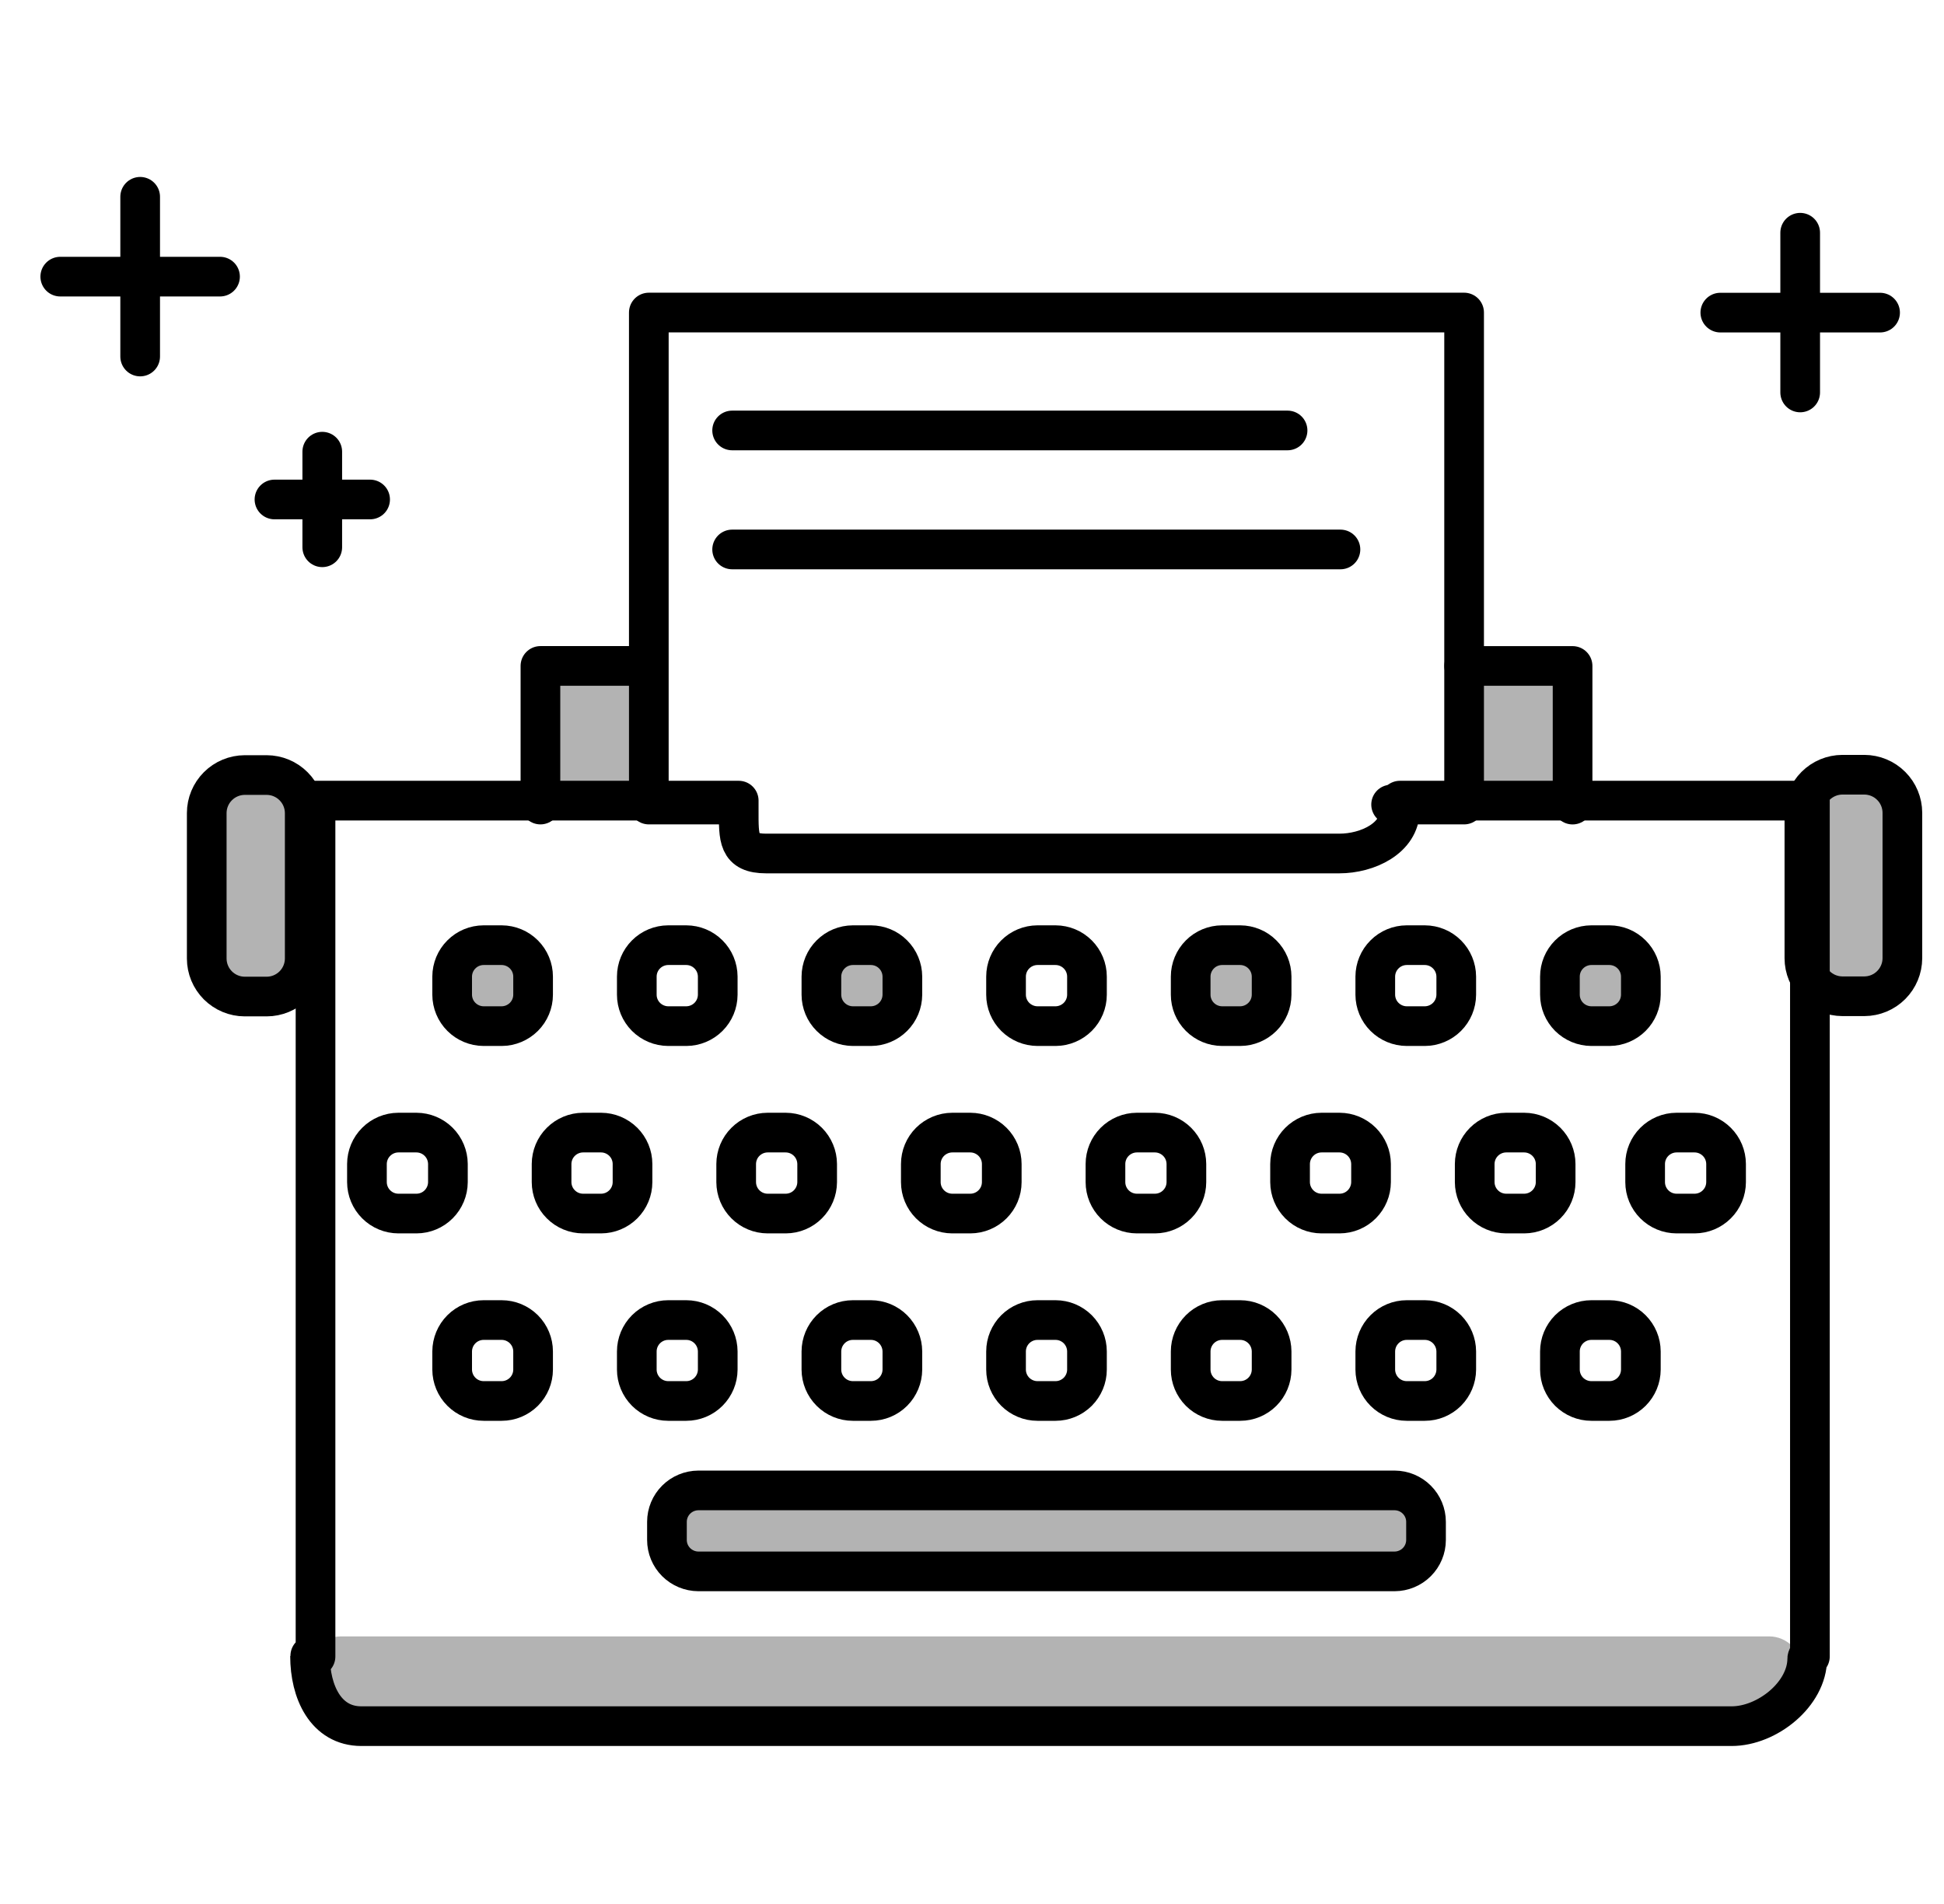 <svg width="49" height="48" viewBox="0 0 49 48" fill="none" xmlns="http://www.w3.org/2000/svg">
<g clip-path="url(#clip0_2397_8455)">
<path opacity="0.3" d="M36.905 20.284V16.789H39.638V20.284" fill="black"/>
<path d="M36.905 16.789H39.638V20.284" stroke="black" stroke-miterlimit="10" stroke-linecap="round" stroke-linejoin="round"/>
<path opacity="0.3" d="M13.654 20.284V16.789H16.387V20.284" fill="black"/>
<path d="M13.622 20.283V16.788H16.354M18.311 20.283H16.354V7.879H36.904V20.283H35.064" stroke="black" stroke-miterlimit="10" stroke-linecap="round" stroke-linejoin="round"/>
<path d="M18.454 10.852H32.454H18.454ZM18.454 13.852H33.787H18.454Z" fill="black"/>
<path d="M18.454 10.852H32.454M18.454 13.852H33.787" stroke="black" stroke-miterlimit="10" stroke-linecap="round" stroke-linejoin="round"/>
<path opacity="0.3" d="M46.439 25.116H46.992C47.246 25.115 47.49 25.014 47.669 24.834C47.849 24.654 47.95 24.411 47.951 24.157V20.49C47.95 20.236 47.849 19.992 47.669 19.813C47.49 19.633 47.246 19.532 46.992 19.531H46.439C46.185 19.532 45.942 19.633 45.762 19.813C45.583 19.992 45.481 20.236 45.481 20.49V24.157C45.481 24.411 45.583 24.654 45.762 24.834C45.942 25.014 46.185 25.115 46.439 25.116Z" fill="black"/>
<path d="M46.439 25.116H46.992C47.246 25.115 47.49 25.014 47.669 24.834C47.849 24.654 47.95 24.411 47.951 24.157V20.49C47.95 20.236 47.849 19.992 47.669 19.813C47.49 19.633 47.246 19.532 46.992 19.531H46.439C46.185 19.532 45.942 19.633 45.762 19.813C45.583 19.992 45.481 20.236 45.481 20.49V24.157C45.481 24.411 45.583 24.654 45.762 24.834C45.942 25.014 46.185 25.115 46.439 25.116Z" stroke="black" stroke-miterlimit="10" stroke-linecap="round" stroke-linejoin="round"/>
<path opacity="0.3" d="M6.17 25.131H6.723C6.977 25.13 7.22 25.029 7.4 24.85C7.579 24.67 7.681 24.427 7.681 24.173V20.505C7.681 20.251 7.579 20.008 7.4 19.828C7.22 19.649 6.977 19.548 6.723 19.547H6.17C5.916 19.548 5.673 19.649 5.493 19.828C5.313 20.008 5.212 20.251 5.211 20.505V24.173C5.212 24.427 5.313 24.67 5.493 24.85C5.672 25.029 5.916 25.131 6.17 25.131Z" fill="black"/>
<path d="M6.169 25.123H6.722C6.976 25.123 7.22 25.021 7.399 24.842C7.579 24.662 7.68 24.419 7.681 24.165V20.497C7.68 20.244 7.579 20 7.399 19.821C7.22 19.641 6.976 19.54 6.722 19.539H6.169C5.915 19.54 5.672 19.641 5.492 19.821C5.313 20 5.211 20.244 5.211 20.497V24.165C5.211 24.419 5.313 24.662 5.492 24.842C5.672 25.021 5.915 25.123 6.169 25.123Z" stroke="black" stroke-miterlimit="10" stroke-linecap="round" stroke-linejoin="round"/>
<path opacity="0.3" d="M44.597 43.33H8.593C8.38 43.33 8.175 43.245 8.024 43.094C7.873 42.943 7.788 42.738 7.787 42.525V42.06C7.788 41.846 7.873 41.642 8.024 41.491C8.175 41.34 8.38 41.255 8.593 41.254H44.597C44.81 41.255 45.015 41.34 45.166 41.491C45.316 41.642 45.402 41.846 45.402 42.06V42.525C45.402 42.738 45.317 42.943 45.166 43.094C45.015 43.245 44.81 43.33 44.597 43.33Z" fill="black"/>
<path d="M45.62 20.184H35.286V20.42C35.286 21.132 34.471 21.517 33.759 21.517H19.31C18.598 21.517 18.62 21.132 18.62 20.42V20.184H7.953V41.761V41.689C7.953 41.718 7.815 41.723 7.815 41.753C7.815 42.65 8.211 43.517 9.108 43.517H43.647C44.544 43.517 45.553 42.709 45.553 41.812C45.553 41.782 45.62 41.682 45.62 41.653V41.761V20.184Z" stroke="black" stroke-miterlimit="10" stroke-linecap="round" stroke-linejoin="round"/>
<path opacity="0.3" d="M12.645 25.869H12.188C11.979 25.868 11.778 25.784 11.629 25.636C11.481 25.488 11.397 25.287 11.397 25.077V24.62C11.397 24.41 11.481 24.209 11.629 24.061C11.778 23.912 11.979 23.829 12.188 23.828H12.645C12.855 23.829 13.056 23.912 13.204 24.061C13.353 24.209 13.436 24.41 13.437 24.62V25.077C13.436 25.287 13.353 25.488 13.204 25.636C13.056 25.784 12.855 25.868 12.645 25.869ZM21.953 25.869H21.496C21.286 25.868 21.085 25.784 20.937 25.636C20.788 25.488 20.705 25.287 20.704 25.077V24.62C20.705 24.41 20.788 24.209 20.937 24.061C21.085 23.912 21.286 23.829 21.496 23.828H21.953C22.163 23.829 22.363 23.912 22.512 24.061C22.66 24.209 22.744 24.41 22.744 24.62V25.077C22.744 25.287 22.66 25.488 22.512 25.636C22.363 25.784 22.163 25.868 21.953 25.869ZM31.26 25.869H30.803C30.593 25.868 30.392 25.784 30.244 25.636C30.096 25.488 30.012 25.287 30.011 25.077V24.62C30.012 24.41 30.096 24.209 30.244 24.061C30.392 23.912 30.593 23.829 30.803 23.828H31.26C31.47 23.829 31.671 23.912 31.819 24.061C31.968 24.209 32.051 24.41 32.052 24.62V25.077C32.051 25.287 31.968 25.488 31.819 25.636C31.671 25.784 31.47 25.868 31.26 25.869ZM40.567 25.869H40.11C39.9 25.868 39.699 25.784 39.551 25.636C39.403 25.488 39.319 25.287 39.318 25.077V24.62C39.319 24.41 39.403 24.209 39.551 24.061C39.699 23.912 39.9 23.829 40.11 23.828H40.567C40.777 23.829 40.978 23.912 41.126 24.061C41.275 24.209 41.358 24.41 41.359 24.62V25.077C41.358 25.287 41.275 25.488 41.126 25.636C40.978 25.784 40.777 25.868 40.567 25.869Z" fill="black"/>
<path d="M12.646 25.869H12.189C11.979 25.868 11.778 25.784 11.63 25.636C11.481 25.488 11.398 25.287 11.397 25.077V24.62C11.398 24.41 11.481 24.209 11.63 24.061C11.778 23.912 11.979 23.829 12.189 23.828H12.646C12.855 23.829 13.056 23.912 13.205 24.061C13.353 24.209 13.437 24.41 13.437 24.62V25.077C13.437 25.287 13.353 25.488 13.205 25.636C13.056 25.784 12.855 25.868 12.646 25.869ZM17.299 25.869H16.842C16.633 25.868 16.431 25.784 16.283 25.636C16.135 25.488 16.051 25.287 16.051 25.077V24.62C16.051 24.41 16.135 24.209 16.283 24.061C16.431 23.912 16.633 23.829 16.842 23.828H17.299C17.509 23.829 17.71 23.912 17.858 24.061C18.007 24.209 18.09 24.41 18.091 24.62V25.077C18.09 25.287 18.007 25.488 17.858 25.636C17.71 25.784 17.509 25.868 17.299 25.869ZM21.953 25.869H21.496C21.286 25.868 21.085 25.784 20.937 25.636C20.788 25.488 20.705 25.287 20.704 25.077V24.62C20.705 24.41 20.788 24.209 20.937 24.061C21.085 23.912 21.286 23.829 21.496 23.828H21.953C22.163 23.829 22.364 23.912 22.512 24.061C22.66 24.209 22.744 24.41 22.745 24.62V25.077C22.744 25.287 22.66 25.488 22.512 25.636C22.364 25.784 22.163 25.868 21.953 25.869ZM26.607 25.869H26.15C25.94 25.868 25.739 25.784 25.59 25.636C25.442 25.488 25.358 25.287 25.358 25.077V24.62C25.358 24.41 25.442 24.209 25.59 24.061C25.739 23.912 25.94 23.829 26.15 23.828H26.607C26.816 23.829 27.017 23.912 27.166 24.061C27.314 24.209 27.398 24.41 27.398 24.62V25.077C27.398 25.287 27.314 25.488 27.166 25.636C27.017 25.784 26.816 25.868 26.607 25.869ZM31.26 25.869H30.803C30.593 25.868 30.392 25.784 30.244 25.636C30.096 25.488 30.012 25.287 30.012 25.077V24.62C30.012 24.41 30.096 24.209 30.244 24.061C30.392 23.912 30.593 23.829 30.803 23.828H31.26C31.47 23.829 31.671 23.912 31.819 24.061C31.968 24.209 32.051 24.41 32.052 24.62V25.077C32.051 25.287 31.968 25.488 31.819 25.636C31.671 25.784 31.47 25.868 31.26 25.869ZM35.914 25.869H35.457C35.247 25.868 35.046 25.784 34.898 25.636C34.749 25.488 34.666 25.287 34.665 25.077V24.62C34.666 24.41 34.749 24.209 34.898 24.061C35.046 23.912 35.247 23.829 35.457 23.828H35.914C36.124 23.829 36.325 23.912 36.473 24.061C36.621 24.209 36.705 24.41 36.706 24.62V25.077C36.705 25.287 36.621 25.488 36.473 25.636C36.325 25.784 36.124 25.868 35.914 25.869ZM40.567 25.869H40.11C39.901 25.868 39.7 25.784 39.551 25.636C39.403 25.488 39.319 25.287 39.319 25.077V24.62C39.319 24.41 39.403 24.209 39.551 24.061C39.7 23.912 39.901 23.829 40.11 23.828H40.567C40.777 23.829 40.978 23.912 41.126 24.061C41.275 24.209 41.358 24.41 41.359 24.62V25.077C41.358 25.287 41.275 25.488 41.126 25.636C40.978 25.784 40.777 25.868 40.567 25.869ZM10.498 30.594H10.041C9.831 30.593 9.63 30.51 9.482 30.361C9.333 30.213 9.25 30.012 9.249 29.802V29.345C9.25 29.135 9.333 28.934 9.482 28.786C9.63 28.638 9.831 28.554 10.041 28.553H10.498C10.708 28.554 10.909 28.638 11.057 28.786C11.205 28.934 11.289 29.135 11.29 29.345V29.802C11.289 30.012 11.205 30.213 11.057 30.361C10.909 30.51 10.708 30.593 10.498 30.594ZM15.152 30.594H14.695C14.485 30.593 14.284 30.51 14.136 30.361C13.987 30.213 13.904 30.012 13.903 29.802V29.345C13.904 29.135 13.987 28.934 14.136 28.786C14.284 28.638 14.485 28.554 14.695 28.553H15.152C15.361 28.554 15.562 28.638 15.711 28.786C15.859 28.934 15.943 29.135 15.943 29.345V29.802C15.943 30.012 15.859 30.213 15.711 30.361C15.562 30.51 15.361 30.593 15.152 30.594ZM19.805 30.594H19.348C19.138 30.593 18.937 30.51 18.789 30.361C18.64 30.213 18.557 30.012 18.556 29.802V29.345C18.557 29.135 18.64 28.934 18.789 28.786C18.937 28.638 19.138 28.554 19.348 28.553H19.805C20.015 28.554 20.216 28.638 20.364 28.786C20.512 28.934 20.596 29.135 20.597 29.345V29.802C20.596 30.012 20.512 30.213 20.364 30.361C20.216 30.51 20.015 30.593 19.805 30.594ZM24.459 30.594H24.002C23.792 30.593 23.591 30.51 23.442 30.361C23.294 30.213 23.21 30.012 23.21 29.802V29.345C23.21 29.135 23.294 28.934 23.442 28.786C23.591 28.638 23.792 28.554 24.002 28.553H24.459C24.668 28.554 24.869 28.638 25.018 28.786C25.166 28.934 25.25 29.135 25.25 29.345V29.802C25.25 30.012 25.166 30.213 25.018 30.361C24.869 30.51 24.668 30.593 24.459 30.594ZM29.112 30.594H28.655C28.445 30.593 28.244 30.51 28.096 30.361C27.948 30.213 27.864 30.012 27.864 29.802V29.345C27.864 29.135 27.948 28.934 28.096 28.786C28.244 28.638 28.445 28.554 28.655 28.553H29.112C29.322 28.554 29.523 28.638 29.671 28.786C29.82 28.934 29.903 29.135 29.904 29.345V29.802C29.903 30.012 29.82 30.213 29.671 30.361C29.523 30.51 29.322 30.593 29.112 30.594ZM33.766 30.594H33.309C33.099 30.593 32.898 30.51 32.75 30.361C32.602 30.213 32.518 30.012 32.517 29.802V29.345C32.518 29.135 32.602 28.934 32.75 28.786C32.898 28.638 33.099 28.554 33.309 28.553H33.766C33.976 28.554 34.177 28.638 34.325 28.786C34.473 28.934 34.557 29.135 34.558 29.345V29.802C34.557 30.012 34.473 30.213 34.325 30.361C34.177 30.51 33.976 30.593 33.766 30.594ZM38.42 30.594H37.963C37.753 30.593 37.552 30.51 37.404 30.361C37.255 30.213 37.172 30.012 37.171 29.802V29.345C37.172 29.135 37.255 28.934 37.404 28.786C37.552 28.638 37.753 28.554 37.963 28.553H38.42C38.629 28.554 38.83 28.638 38.979 28.786C39.127 28.934 39.211 29.135 39.211 29.345V29.802C39.211 30.012 39.127 30.213 38.979 30.361C38.83 30.51 38.629 30.593 38.42 30.594ZM42.715 30.594H42.258C42.048 30.593 41.847 30.51 41.699 30.361C41.551 30.213 41.467 30.012 41.467 29.802V29.345C41.467 29.135 41.551 28.934 41.699 28.786C41.847 28.638 42.048 28.554 42.258 28.553H42.715C42.925 28.554 43.126 28.638 43.274 28.786C43.423 28.934 43.506 29.135 43.507 29.345V29.802C43.506 30.012 43.423 30.213 43.274 30.361C43.126 30.51 42.925 30.593 42.715 30.594ZM12.646 35.319H12.189C11.979 35.319 11.778 35.235 11.63 35.087C11.481 34.938 11.398 34.737 11.397 34.528V34.071C11.398 33.861 11.481 33.66 11.63 33.511C11.778 33.363 11.979 33.279 12.189 33.279H12.646C12.855 33.279 13.056 33.363 13.205 33.511C13.353 33.66 13.437 33.861 13.437 34.071V34.528C13.437 34.737 13.353 34.938 13.205 35.087C13.056 35.235 12.855 35.319 12.646 35.319ZM17.299 35.319H16.842C16.633 35.319 16.431 35.235 16.283 35.087C16.135 34.938 16.051 34.737 16.051 34.528V34.071C16.051 33.861 16.135 33.66 16.283 33.511C16.431 33.363 16.633 33.279 16.842 33.279H17.299C17.509 33.279 17.71 33.363 17.858 33.511C18.007 33.66 18.09 33.861 18.091 34.071V34.528C18.09 34.737 18.007 34.938 17.858 35.087C17.71 35.235 17.509 35.319 17.299 35.319ZM21.953 35.319H21.496C21.286 35.319 21.085 35.235 20.937 35.087C20.788 34.938 20.705 34.737 20.704 34.528V34.071C20.705 33.861 20.788 33.66 20.937 33.511C21.085 33.363 21.286 33.279 21.496 33.279H21.953C22.163 33.279 22.364 33.363 22.512 33.511C22.66 33.66 22.744 33.861 22.745 34.071V34.528C22.744 34.737 22.66 34.938 22.512 35.087C22.364 35.235 22.163 35.319 21.953 35.319ZM26.607 35.319H26.15C25.94 35.319 25.739 35.235 25.59 35.087C25.442 34.938 25.358 34.737 25.358 34.528V34.071C25.358 33.861 25.442 33.66 25.59 33.511C25.739 33.363 25.94 33.279 26.15 33.279H26.607C26.816 33.279 27.017 33.363 27.166 33.511C27.314 33.66 27.398 33.861 27.398 34.071V34.528C27.398 34.737 27.314 34.938 27.166 35.087C27.017 35.235 26.816 35.319 26.607 35.319ZM31.26 35.319H30.803C30.593 35.319 30.392 35.235 30.244 35.087C30.096 34.938 30.012 34.737 30.012 34.528V34.071C30.012 33.861 30.096 33.66 30.244 33.511C30.392 33.363 30.593 33.279 30.803 33.279H31.26C31.47 33.279 31.671 33.363 31.819 33.511C31.968 33.66 32.051 33.861 32.052 34.071V34.528C32.051 34.737 31.968 34.938 31.819 35.087C31.671 35.235 31.47 35.319 31.26 35.319ZM35.914 35.319H35.457C35.247 35.319 35.046 35.235 34.898 35.087C34.749 34.938 34.666 34.737 34.665 34.528V34.071C34.666 33.861 34.749 33.66 34.898 33.511C35.046 33.363 35.247 33.279 35.457 33.279H35.914C36.124 33.279 36.325 33.363 36.473 33.511C36.621 33.66 36.705 33.861 36.706 34.071V34.528C36.705 34.737 36.621 34.938 36.473 35.087C36.325 35.235 36.124 35.319 35.914 35.319ZM40.567 35.319H40.11C39.901 35.319 39.7 35.235 39.551 35.087C39.403 34.938 39.319 34.737 39.319 34.528V34.071C39.319 33.861 39.403 33.66 39.551 33.511C39.7 33.363 39.901 33.279 40.11 33.279H40.567C40.777 33.279 40.978 33.363 41.126 33.511C41.275 33.66 41.358 33.861 41.359 34.071V34.528C41.358 34.737 41.275 34.938 41.126 35.087C40.978 35.235 40.777 35.319 40.567 35.319Z" stroke="black" stroke-miterlimit="10" stroke-linecap="round" stroke-linejoin="round"/>
<path opacity="0.3" d="M35.153 39.615H17.602C17.393 39.614 17.192 39.53 17.043 39.382C16.895 39.234 16.811 39.033 16.811 38.823V38.366C16.811 38.156 16.895 37.955 17.043 37.807C17.192 37.658 17.393 37.575 17.602 37.574H35.153C35.363 37.575 35.564 37.658 35.712 37.807C35.86 37.955 35.944 38.156 35.944 38.366V38.823C35.944 39.033 35.86 39.234 35.712 39.382C35.564 39.53 35.363 39.614 35.153 39.615Z" fill="black"/>
<path d="M35.153 39.615H17.602C17.393 39.614 17.192 39.53 17.043 39.382C16.895 39.234 16.811 39.033 16.811 38.823V38.366C16.811 38.156 16.895 37.955 17.043 37.807C17.192 37.658 17.393 37.575 17.602 37.574H35.153C35.363 37.575 35.564 37.658 35.712 37.807C35.86 37.955 35.944 38.156 35.944 38.366V38.823C35.944 39.033 35.86 39.234 35.712 39.382C35.564 39.53 35.363 39.614 35.153 39.615Z" stroke="black" stroke-miterlimit="10" stroke-linecap="round" stroke-linejoin="round"/>
<path d="M3.533 4.961V8.988M1.519 6.974H5.546" stroke="black" stroke-miterlimit="10" stroke-linecap="round" stroke-linejoin="round"/>
<path d="M45.375 5.867V9.894M43.362 7.881H47.389" stroke="black" stroke-miterlimit="10" stroke-linecap="round" stroke-linejoin="round"/>
<path d="M8.123 11.387V13.797M6.918 12.592H9.329" stroke="black" stroke-miterlimit="10" stroke-linecap="round" stroke-linejoin="round"/>
</g>
<defs>
<clipPath id="clip0_2397_8455">
<rect width="48" height="48" fill="white" transform="translate(0.667)"/>
</clipPath>
</defs>
</svg>
